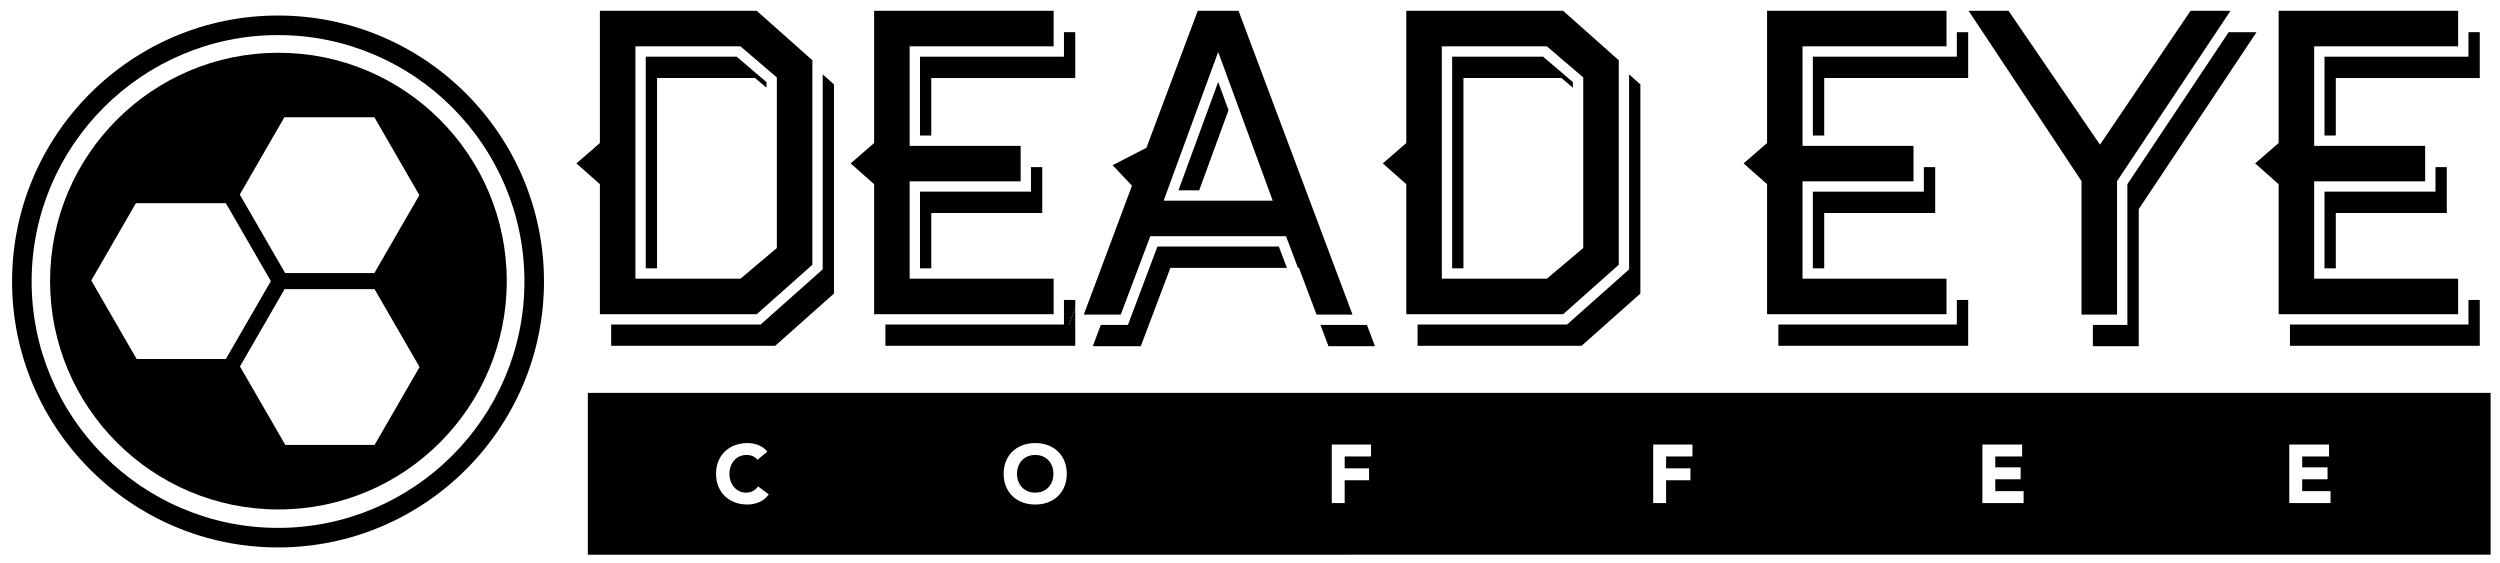 <?xml version="1.0" encoding="UTF-8" standalone="no"?>
<!-- Created with Inkscape (http://www.inkscape.org/) -->

<svg
   version="1.1"
   id="svg2"
   width="484.008"
   height="108.965"
   viewBox="0 0 484.008 108.965"
   sodipodi:docname="DeadEye-BarFullLockUp_Black.ai"
   xmlns:inkscape="http://www.inkscape.org/namespaces/inkscape"
   xmlns:sodipodi="http://sodipodi.sourceforge.net/DTD/sodipodi-0.dtd"
   xmlns="http://www.w3.org/2000/svg"
   xmlns:svg="http://www.w3.org/2000/svg">
  <defs
     id="defs6">
    <clipPath
       clipPathUnits="userSpaceOnUse"
       id="clipPath116">
      <path
         d="M 0,81.724 H 363.006 V 0 H 0 Z"
         id="path114" />
    </clipPath>
  </defs>
  <sodipodi:namedview
     id="namedview4"
     pagecolor="#ffffff"
     bordercolor="#000000"
     borderopacity="0.25"
     inkscape:showpageshadow="2"
     inkscape:pageopacity="0.0"
     inkscape:pagecheckerboard="0"
     inkscape:deskcolor="#d1d1d1" />
  <g
     id="g8"
     inkscape:groupmode="layer"
     inkscape:label="DeadEye-BarFullLockUp_Black"
     transform="matrix(1.333,0,0,-1.333,0,108.965)">
    <g
       id="g10"
       transform="translate(151.377,57.471)">
      <path
         d="m 0,0 v -6.66 h -16.12 v -8.04 h -1.64 V -3.56 H -1.64 V 0 Z"
         style="fill:#000000;fill-opacity:1;fill-rule:nonzero;stroke:none"
         id="path12" />
    </g>
    <g
       id="g14"
       transform="translate(156.167,37.011)">
      <path
         d="M 0,0 -0.92,-2.46 H 0 v -3.03 h -27.57 v 3.09 h 25.93 v 3.57 l 1.64,0 z"
         style="fill:#000000;fill-opacity:1;fill-rule:nonzero;stroke:none"
         id="path16" />
    </g>
    <g
       id="g18"
       transform="translate(155.246,34.551)">
      <path
         d="M 0,0 H 0.92 V 2.46 Z"
         style="fill:#000000;fill-opacity:1;fill-rule:nonzero;stroke:none"
         id="path20" />
    </g>
    <g
       id="g22"
       transform="translate(156.167,77.071)">
      <path
         d="m 0,0 v -6.66 h -20.91 v -8.35 h -1.64 V -3.56 H -1.64 V 0 Z"
         style="fill:#000000;fill-opacity:1;fill-rule:nonzero;stroke:none"
         id="path24" />
    </g>
    <g
       id="g26"
       transform="translate(199.697,31.461)">
      <path
         d="m 0,0 h -6.75 l -1.16,3.09 h 6.75 z"
         style="fill:#000000;fill-opacity:1;fill-rule:nonzero;stroke:none"
         id="path28" />
    </g>
    <g
       id="g30"
       transform="translate(186.907,42.841)">
      <path
         d="m 0,0 h -16.92 l -4.3,-11.38 h -6.97 l 1.16,3.09 h 3.94 L -18.8,3.1 h 17.63 z"
         style="fill:#000000;fill-opacity:1;fill-rule:nonzero;stroke:none"
         id="path32" />
    </g>
    <g
       id="g34"
       transform="translate(238.247,69.481)">
      <path
         d="m 0,0 v -30.37 l -8.54,-7.59 h -23.82 v 3.09 h 21.71 l 9.01,8.01 V 1.46 Z"
         style="fill:#000000;fill-opacity:1;fill-rule:nonzero;stroke:none"
         id="path36" />
    </g>
    <g
       id="g38"
       transform="translate(285.857,38.181)">
      <path
         d="m 0,0 v -6.66 h -27.57 v 3.09 H -1.65 V 0 Z"
         style="fill:#000000;fill-opacity:1;fill-rule:nonzero;stroke:none"
         id="path40" />
    </g>
    <g
       id="g42"
       transform="translate(281.067,57.471)">
      <path
         d="m 0,0 v -6.66 h -16.12 v -8.04 h -1.65 V -3.56 H -1.65 V 0 Z"
         style="fill:#000000;fill-opacity:1;fill-rule:nonzero;stroke:none"
         id="path44" />
    </g>
    <g
       id="g46"
       transform="translate(285.857,77.071)">
      <path
         d="m 0,0 v -6.66 h -20.91 v -8.35 h -1.65 V -3.56 H -1.65 V 0 Z"
         style="fill:#000000;fill-opacity:1;fill-rule:nonzero;stroke:none"
         id="path48" />
    </g>
    <g
       id="g50"
       transform="translate(327.737,77.071)">
      <path
         d="m 0,0 -17.11,-25.7 v -19.91 h -6.66 v 3.09 h 5.01 v 20.44 L -4.05,0 Z"
         style="fill:#000000;fill-opacity:1;fill-rule:nonzero;stroke:none"
         id="path52" />
    </g>
    <g
       id="g54"
       transform="translate(360.157,77.071)">
      <path
         d="m 0,0 v -6.66 h -20.91 v -8.35 h -1.64 V -3.56 H -1.64 V 0 Z"
         style="fill:#000000;fill-opacity:1;fill-rule:nonzero;stroke:none"
         id="path56" />
    </g>
    <g
       id="g58"
       transform="translate(360.157,38.181)">
      <path
         d="m 0,0 v -6.66 h -27.57 v 3.09 H -1.64 V 0 Z"
         style="fill:#000000;fill-opacity:1;fill-rule:nonzero;stroke:none"
         id="path60" />
    </g>
    <g
       id="g62"
       transform="translate(355.367,57.471)">
      <path
         d="m 0,0 v -6.66 h -16.12 v -8.04 h -1.64 V -3.56 H -1.64 V 0 Z"
         style="fill:#000000;fill-opacity:1;fill-rule:nonzero;stroke:none"
         id="path64" />
    </g>
    <g
       id="g66"
       transform="translate(178.427,65.741)">
      <path
         d="M 0,0 -4.26,-11.64 H -7.27 L -1.5,4.1 Z"
         style="fill:#000000;fill-opacity:1;fill-rule:nonzero;stroke:none"
         id="path68" />
    </g>
    <g
       id="g70"
       transform="translate(228.447,69.811)">
      <path
         d="M 0,0 V -0.81 L -1.66,0.6 H -15.9 v -27.64 h -1.64 V 3.7 h 13.21 z"
         style="fill:#000000;fill-opacity:1;fill-rule:nonzero;stroke:none"
         id="path72" />
    </g>
    <g
       id="g74"
       transform="translate(209.407,75.011)">
      <path
         d="m 0,0 h 15.26 l 5.28,-4.51 v -2.78 -22 l -5.28,-4.45 H 3.14 0 Z M 17.62,5.16 H -5.16 v -19.2 l -3.41,-2.96 3.41,-3.02 v -0.03 -0.65 -18.2 h 1.64 21.14 l 8.08,7.18 v 28.98 0.72 z"
         style="fill:#000000;fill-opacity:1;fill-rule:nonzero;stroke:none"
         id="path76" />
    </g>
    <g
       id="g78"
       transform="translate(121.127,69.481)">
      <path
         d="m 0,0 v -30.37 l -8.54,-7.59 h -23.82 v 3.09 h 21.71 l 9.01,8.01 V 1.46 Z"
         style="fill:#000000;fill-opacity:1;fill-rule:nonzero;stroke:none"
         id="path80" />
    </g>
    <g
       id="g82"
       transform="translate(92.287,75.011)">
      <path
         d="m 0,0 h 15.26 l 5.28,-4.51 v -2.78 -22 l -5.28,-4.45 H 3.14 0 Z M 17.62,5.16 H -5.16 v -19.2 L -8.57,-17 -5.16,-20.02 V -38.9 h 1.64 21.14 l 8.08,7.18 v 28.98 0.72 z"
         style="fill:#000000;fill-opacity:1;fill-rule:nonzero;stroke:none"
         id="path84" />
    </g>
    <g
       id="g86"
       transform="translate(111.327,69.811)">
      <path
         d="M 0,0 V -0.81 L -1.66,0.6 H -15.9 v -27.64 h -1.64 V 3.7 h 13.21 z"
         style="fill:#000000;fill-opacity:1;fill-rule:nonzero;stroke:none"
         id="path88" />
    </g>
    <g
       id="g90"
       transform="translate(126.957,80.171)">
      <path
         d="M 0,0 V -19.2 L -3.41,-22.16 0,-25.18 v -0.7 -18.18 h 1.64 24.43 v 2.07 3.09 H 8.3 5.16 v 14.14 h 16.12 v 2.06 3.09 H 8.3 5.16 V -5.16 H 26.07 V -3.1 0 Z"
         style="fill:#000000;fill-opacity:1;fill-rule:nonzero;stroke:none"
         id="path92" />
    </g>
    <g
       id="g94"
       transform="translate(176.927,74.201)">
      <path
         d="M 0,0 2.3,-6.27 7.92,-21.6 H -3.31 -7.92 Z m 4.12,2.87 -1.16,3.1 h -5.93 l -7.45,-19.89 -4.91,-2.53 2.81,-2.98 -7,-18.72 h 3.03 2.34 l 4.29,11.39 H 9.85 l 1.74,-4.6 h 0.14 l 2.56,-6.79 h 5.22 z"
         style="fill:#000000;fill-opacity:1;fill-rule:nonzero;stroke:none"
         id="path96" />
    </g>
    <g
       id="g98"
       transform="translate(256.647,80.171)">
      <path
         d="M 0,0 V -19.2 L -3.41,-22.16 0,-25.18 v -0.73 -18.15 h 1.64 24.42 v 2.07 3.09 H 8.3 5.15 v 14.14 h 16.12 v 2.06 3.09 H 8.3 5.15 V -5.16 H 26.06 V -3.1 0 Z"
         style="fill:#000000;fill-opacity:1;fill-rule:nonzero;stroke:none"
         id="path100" />
    </g>
    <g
       id="g102"
       transform="translate(318.147,80.171)">
      <path
         d="m 0,0 -12.81,-18.94 -0.34,-0.5 -11.16,16.34 -2.12,3.1 h -5.8 l 2.06,-3.1 14.34,-21.63 v -1.58 -17.81 h 1.65 3.51 v 19.39 L 3.74,-3.1 5.8,0 Z"
         style="fill:#000000;fill-opacity:1;fill-rule:nonzero;stroke:none"
         id="path104" />
    </g>
    <g
       id="g106"
       transform="translate(330.947,80.171)">
      <path
         d="M 0,0 V -19.2 L -3.41,-22.16 0,-25.18 v -0.7 -18.18 h 1.64 24.43 v 2.07 3.09 H 8.3 5.16 v 14.14 h 16.12 v 2.06 3.09 H 8.3 5.16 V -5.16 H 26.07 V -3.1 0 Z"
         style="fill:#000000;fill-opacity:1;fill-rule:nonzero;stroke:none"
         id="path108" />
    </g>
    <g
       id="g110">
      <g
         id="g112"
         clip-path="url(#clipPath116)">
        <g
           id="g118"
           transform="translate(152.273,14.893)">
          <path
             d="M 0,0 C -0.232,0.244 -0.51,0.434 -0.834,0.57 -1.158,0.706 -1.52,0.774 -1.92,0.774 -2.32,0.774 -2.682,0.706 -3.006,0.57 -3.33,0.434 -3.608,0.244 -3.84,0 -4.072,-0.244 -4.25,-0.534 -4.374,-0.87 -4.498,-1.206 -4.56,-1.57 -4.56,-1.962 c 0,-0.4 0.062,-0.767 0.186,-1.098 0.124,-0.332 0.302,-0.62 0.534,-0.864 0.232,-0.244 0.51,-0.434 0.834,-0.57 0.324,-0.136 0.686,-0.204 1.086,-0.204 0.4,0 0.762,0.068 1.086,0.204 0.324,0.136 0.602,0.326 0.834,0.57 0.232,0.244 0.41,0.532 0.534,0.864 0.124,0.331 0.186,0.698 0.186,1.098 0,0.392 -0.062,0.756 -0.186,1.092 C 0.41,-0.534 0.232,-0.244 0,0"
             style="fill:#000000;fill-opacity:1;fill-rule:nonzero;stroke:none"
             id="path120" />
        </g>
        <g
           id="g122"
           transform="translate(338.482,8.683)">
          <path
             d="m 0,0 h -5.988 v 8.496 h 5.772 V 6.768 h -3.9 V 5.184 h 3.684 V 3.456 H -4.116 V 1.728 l 4.116,0 z m -44.576,0 h -5.988 v 8.496 h 5.772 V 6.768 h -3.9 V 5.184 h 3.684 V 3.456 h -3.684 V 1.728 h 4.116 z m -48.097,6.768 h -3.828 V 5.04 h 3.54 V 3.312 h -3.54 V 0 h -1.873 v 8.496 h 5.701 z m -46.682,0 h -3.828 V 5.04 h 3.54 V 3.312 h -3.54 V 0 h -1.873 v 8.496 h 5.701 z M -183.887,2.4 c -0.228,-0.552 -0.546,-1.022 -0.954,-1.41 -0.408,-0.388 -0.892,-0.686 -1.452,-0.894 -0.56,-0.208 -1.172,-0.312 -1.836,-0.312 -0.664,0 -1.276,0.104 -1.836,0.312 -0.56,0.208 -1.044,0.506 -1.452,0.894 -0.408,0.388 -0.726,0.858 -0.954,1.41 -0.228,0.552 -0.342,1.168 -0.342,1.848 0,0.68 0.114,1.296 0.342,1.848 0.228,0.552 0.546,1.022 0.954,1.41 0.408,0.388 0.892,0.685 1.452,0.894 0.56,0.208 1.172,0.312 1.836,0.312 0.664,0 1.276,-0.104 1.836,-0.312 0.56,-0.209 1.044,-0.506 1.452,-0.894 0.408,-0.388 0.726,-0.858 0.954,-1.41 0.228,-0.552 0.342,-1.168 0.342,-1.848 0,-0.68 -0.114,-1.296 -0.342,-1.848 m -44.309,-2.256 c -0.551,-0.24 -1.12,-0.36 -1.703,-0.36 -0.665,0 -1.277,0.104 -1.837,0.312 -0.56,0.208 -1.044,0.506 -1.451,0.894 -0.409,0.388 -0.727,0.858 -0.955,1.41 -0.228,0.552 -0.341,1.168 -0.341,1.848 0,0.68 0.113,1.296 0.341,1.848 0.228,0.552 0.546,1.022 0.955,1.41 0.407,0.388 0.891,0.685 1.451,0.894 0.56,0.208 1.172,0.312 1.837,0.312 0.239,0 0.489,-0.023 0.75,-0.066 0.259,-0.044 0.515,-0.114 0.767,-0.21 0.253,-0.096 0.494,-0.224 0.726,-0.384 0.232,-0.16 0.44,-0.356 0.624,-0.588 l -1.44,-1.176 c -0.184,0.224 -0.41,0.396 -0.677,0.516 -0.269,0.12 -0.578,0.18 -0.931,0.18 -0.352,0 -0.678,-0.068 -0.978,-0.204 -0.299,-0.136 -0.56,-0.326 -0.779,-0.57 -0.221,-0.244 -0.392,-0.534 -0.516,-0.87 -0.124,-0.336 -0.186,-0.7 -0.186,-1.092 0,-0.4 0.062,-0.767 0.186,-1.098 0.124,-0.332 0.293,-0.62 0.509,-0.864 0.217,-0.244 0.471,-0.434 0.763,-0.57 0.292,-0.136 0.605,-0.204 0.941,-0.204 0.385,0 0.725,0.08 1.02,0.24 0.296,0.16 0.54,0.384 0.732,0.672 l 1.56,-1.164 c -0.359,-0.504 -0.815,-0.876 -1.368,-1.116 m -24.911,-7.646 H 23.251 v 23.501 h -276.358 z"
             style="fill:#000000;fill-opacity:1;fill-rule:nonzero;stroke:none"
             id="path124" />
        </g>
        <g
           id="g126"
           transform="translate(40.381,76.649)">
          <path
             d="m 0,0 c -19.733,0 -35.787,-16.054 -35.787,-35.787 0,-19.733 16.054,-35.788 35.787,-35.788 19.733,0 35.787,16.055 35.787,35.788 C 35.787,-16.054 19.733,0 0,0 m 0,-74.414 c -21.299,0 -38.627,17.328 -38.627,38.627 0,21.299 17.328,38.627 38.627,38.627 21.299,0 38.627,-17.328 38.627,-38.627 0,-21.299 -17.328,-38.627 -38.627,-38.627"
             style="fill:#000000;fill-opacity:1;fill-rule:nonzero;stroke:none"
             id="path128" />
        </g>
        <g
           id="g130"
           transform="translate(54.4,17.119)">
          <path
             d="m 0,0 h -12.959 l -6.588,11.403 6.48,11.224 13.067,0 6.536,-11.313 z m -34.556,12.485 -6.587,11.402 6.48,11.225 h 13.066 l 6.536,-11.313 -6.536,-11.314 z m 21.461,35.11 H -0.028 L 6.508,36.282 -0.028,24.968 h -12.959 l -6.588,11.403 z m -0.868,9.368 c -18.317,0 -33.165,-14.849 -33.165,-33.165 0,-18.316 14.848,-33.165 33.165,-33.165 18.316,0 33.165,14.849 33.165,33.165 0,18.316 -14.849,33.165 -33.165,33.165"
             style="fill:#000000;fill-opacity:1;fill-rule:nonzero;stroke:none"
             id="path132" />
        </g>
      </g>
    </g>
  </g>
</svg>
